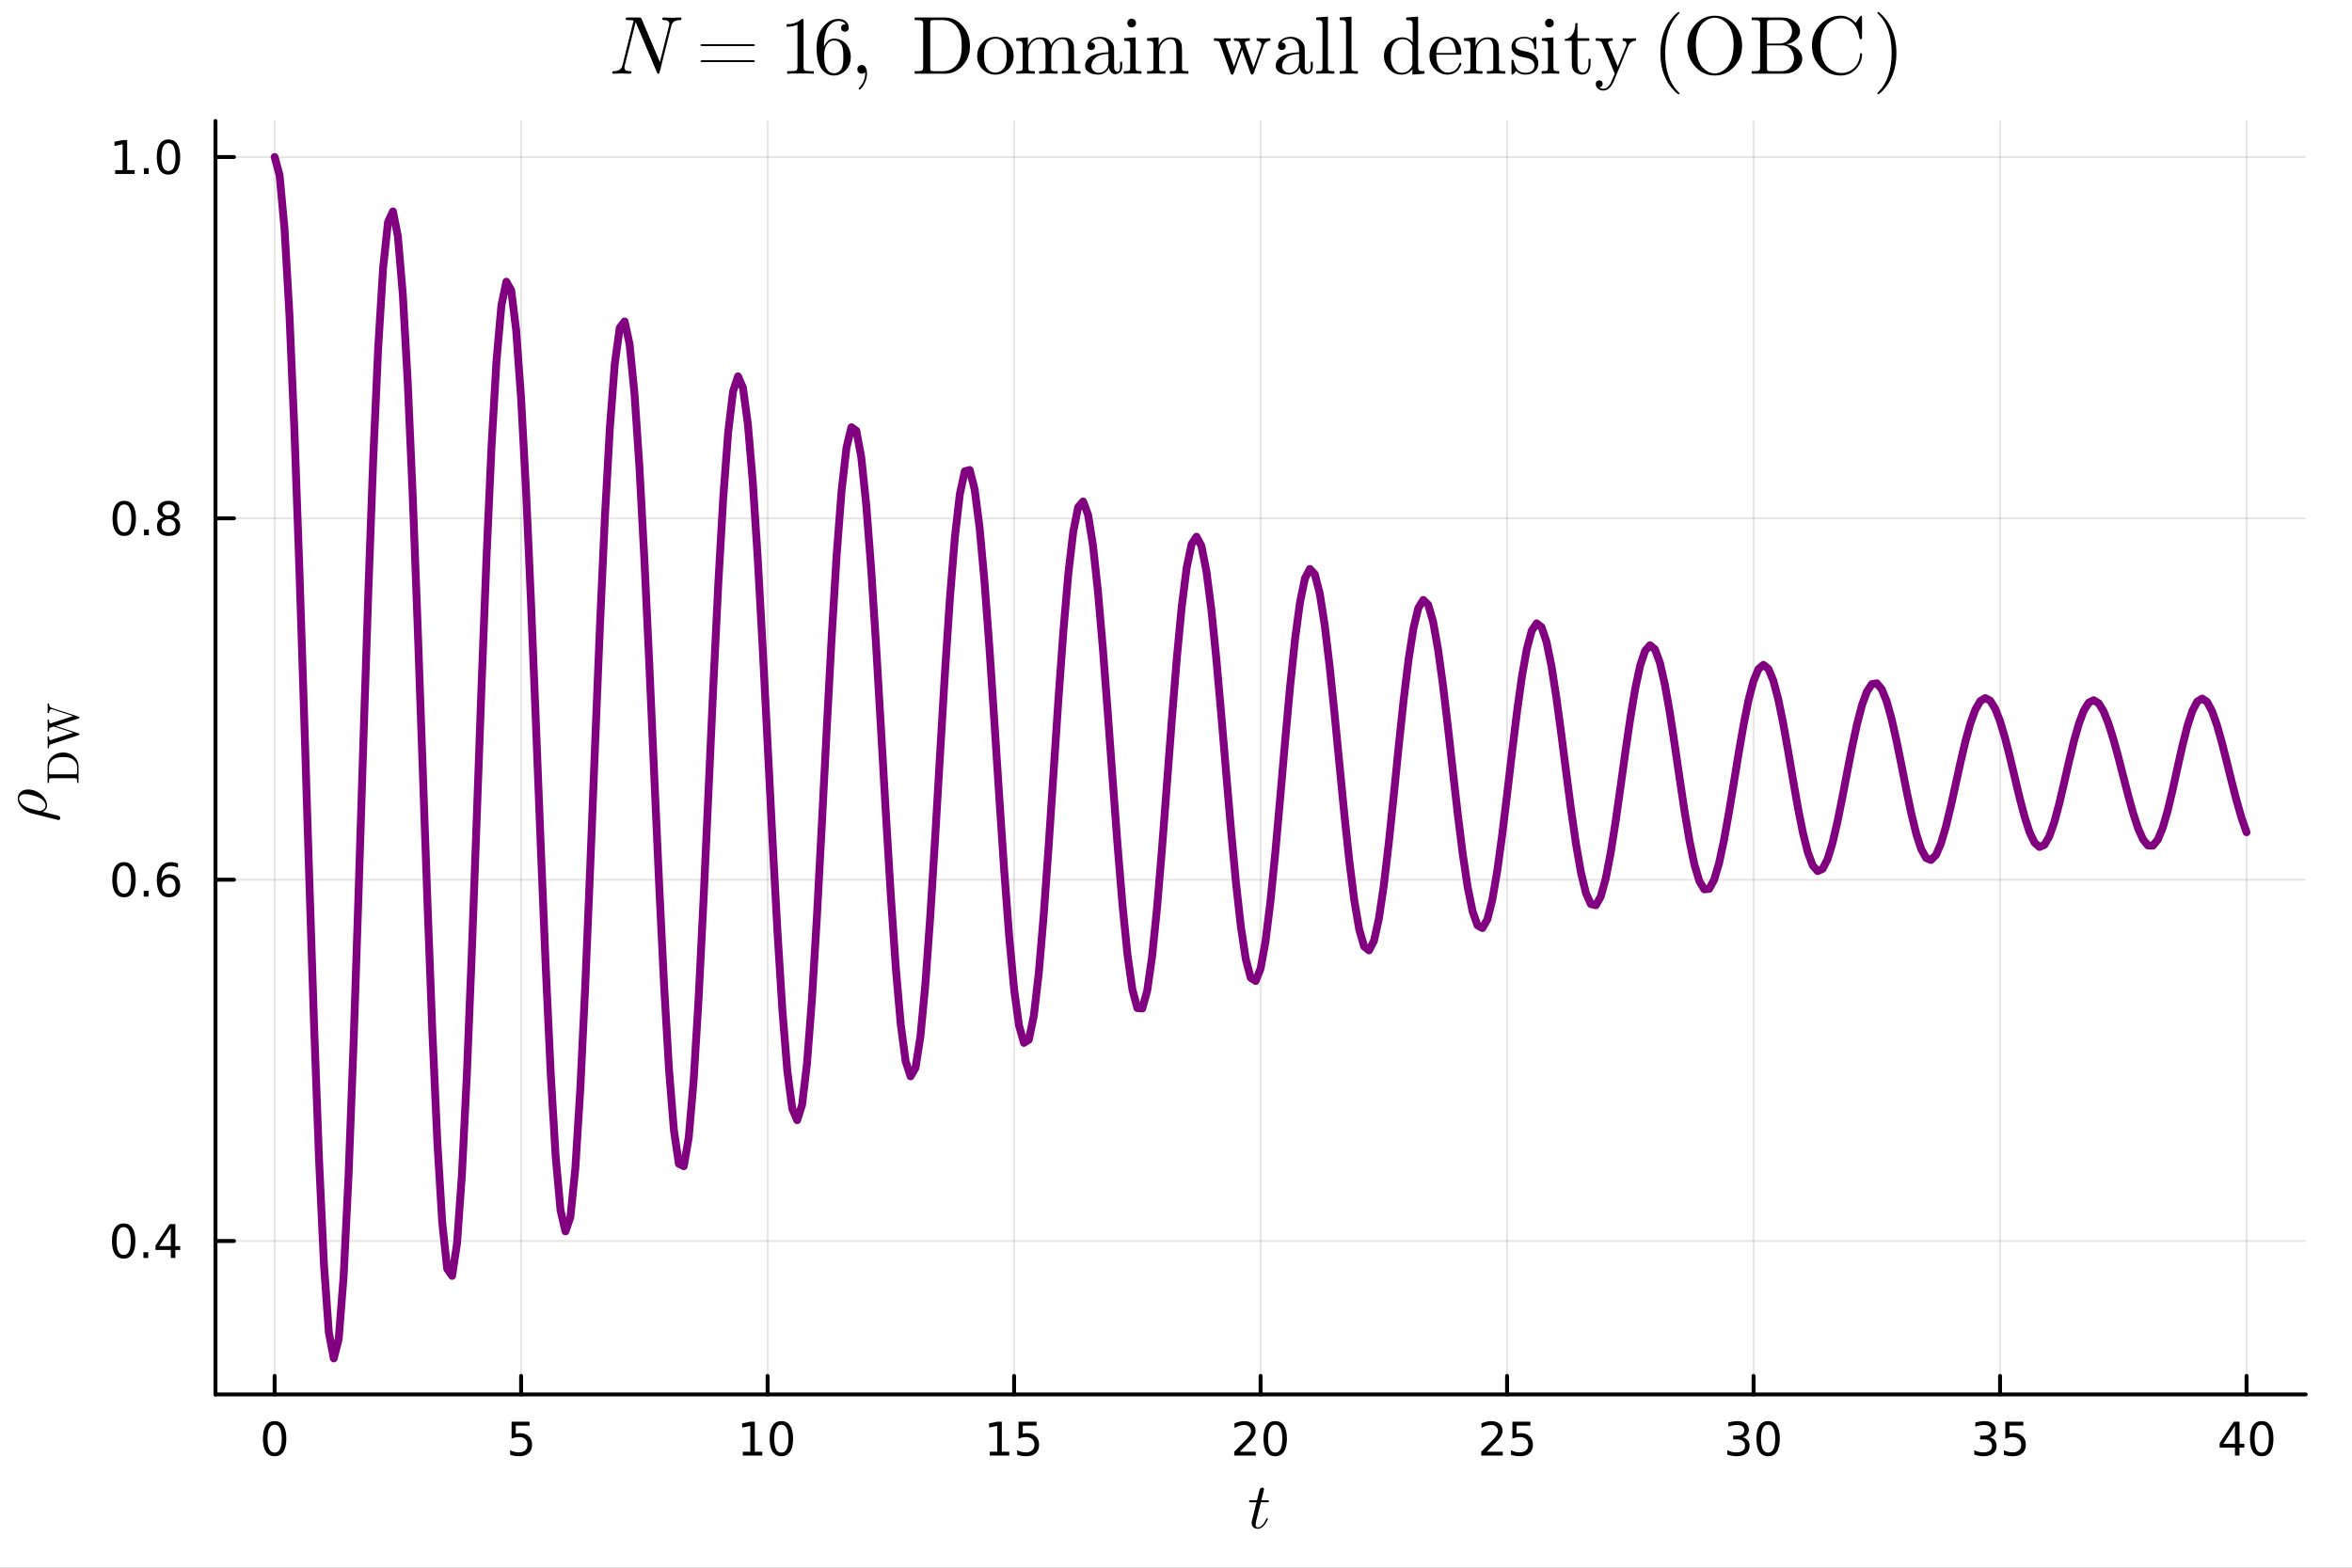 <?xml version="1.0" encoding="utf-8"?>
<svg xmlns="http://www.w3.org/2000/svg" xmlns:xlink="http://www.w3.org/1999/xlink" width="600" height="400" viewBox="0 0 2400 1600">
<rect x="0" y="0" width="2400" height="1600" fill="#808080" stroke="none"/>
<defs>
  <clipPath id="clip790">
    <rect x="0" y="0" width="2400" height="1600"/>
  </clipPath>
</defs>
<path clip-path="url(#clip790)" d="M0 1600 L2400 1600 L2400 8.88178e-14 L0 8.88178e-14  Z" fill="#ffffff" fill-rule="evenodd" fill-opacity="1"/>
<defs>
  <clipPath id="clip791">
    <rect x="480" y="0" width="1681" height="1600"/>
  </clipPath>
</defs>
<path clip-path="url(#clip790)" d="M219.866 1423.18 L2352.76 1423.18 L2352.76 123.472 L219.866 123.472  Z" fill="#ffffff" fill-rule="evenodd" fill-opacity="1"/>
<defs>
  <clipPath id="clip792">
    <rect x="219" y="123" width="2134" height="1301"/>
  </clipPath>
</defs>
<polyline clip-path="url(#clip792)" style="stroke:#000000; stroke-linecap:round; stroke-linejoin:round; stroke-width:2; stroke-opacity:0.1; fill:none" points="280.231,1423.18 280.231,123.472 "/>
<polyline clip-path="url(#clip792)" style="stroke:#000000; stroke-linecap:round; stroke-linejoin:round; stroke-width:2; stroke-opacity:0.1; fill:none" points="531.751,1423.18 531.751,123.472 "/>
<polyline clip-path="url(#clip792)" style="stroke:#000000; stroke-linecap:round; stroke-linejoin:round; stroke-width:2; stroke-opacity:0.1; fill:none" points="783.271,1423.18 783.271,123.472 "/>
<polyline clip-path="url(#clip792)" style="stroke:#000000; stroke-linecap:round; stroke-linejoin:round; stroke-width:2; stroke-opacity:0.1; fill:none" points="1034.79,1423.18 1034.79,123.472 "/>
<polyline clip-path="url(#clip792)" style="stroke:#000000; stroke-linecap:round; stroke-linejoin:round; stroke-width:2; stroke-opacity:0.1; fill:none" points="1286.31,1423.18 1286.31,123.472 "/>
<polyline clip-path="url(#clip792)" style="stroke:#000000; stroke-linecap:round; stroke-linejoin:round; stroke-width:2; stroke-opacity:0.1; fill:none" points="1537.83,1423.18 1537.83,123.472 "/>
<polyline clip-path="url(#clip792)" style="stroke:#000000; stroke-linecap:round; stroke-linejoin:round; stroke-width:2; stroke-opacity:0.1; fill:none" points="1789.35,1423.18 1789.35,123.472 "/>
<polyline clip-path="url(#clip792)" style="stroke:#000000; stroke-linecap:round; stroke-linejoin:round; stroke-width:2; stroke-opacity:0.1; fill:none" points="2040.87,1423.18 2040.87,123.472 "/>
<polyline clip-path="url(#clip792)" style="stroke:#000000; stroke-linecap:round; stroke-linejoin:round; stroke-width:2; stroke-opacity:0.1; fill:none" points="2292.39,1423.18 2292.39,123.472 "/>
<polyline clip-path="url(#clip792)" style="stroke:#000000; stroke-linecap:round; stroke-linejoin:round; stroke-width:2; stroke-opacity:0.1; fill:none" points="219.866,1266.6 2352.76,1266.6 "/>
<polyline clip-path="url(#clip792)" style="stroke:#000000; stroke-linecap:round; stroke-linejoin:round; stroke-width:2; stroke-opacity:0.1; fill:none" points="219.866,897.816 2352.76,897.816 "/>
<polyline clip-path="url(#clip792)" style="stroke:#000000; stroke-linecap:round; stroke-linejoin:round; stroke-width:2; stroke-opacity:0.1; fill:none" points="219.866,529.036 2352.76,529.036 "/>
<polyline clip-path="url(#clip792)" style="stroke:#000000; stroke-linecap:round; stroke-linejoin:round; stroke-width:2; stroke-opacity:0.1; fill:none" points="219.866,160.256 2352.76,160.256 "/>
<polyline clip-path="url(#clip790)" style="stroke:#000000; stroke-linecap:round; stroke-linejoin:round; stroke-width:4; stroke-opacity:1; fill:none" points="219.866,1423.18 2352.76,1423.18 "/>
<polyline clip-path="url(#clip790)" style="stroke:#000000; stroke-linecap:round; stroke-linejoin:round; stroke-width:4; stroke-opacity:1; fill:none" points="280.231,1423.18 280.231,1404.28 "/>
<polyline clip-path="url(#clip790)" style="stroke:#000000; stroke-linecap:round; stroke-linejoin:round; stroke-width:4; stroke-opacity:1; fill:none" points="531.751,1423.18 531.751,1404.28 "/>
<polyline clip-path="url(#clip790)" style="stroke:#000000; stroke-linecap:round; stroke-linejoin:round; stroke-width:4; stroke-opacity:1; fill:none" points="783.271,1423.18 783.271,1404.28 "/>
<polyline clip-path="url(#clip790)" style="stroke:#000000; stroke-linecap:round; stroke-linejoin:round; stroke-width:4; stroke-opacity:1; fill:none" points="1034.79,1423.18 1034.79,1404.28 "/>
<polyline clip-path="url(#clip790)" style="stroke:#000000; stroke-linecap:round; stroke-linejoin:round; stroke-width:4; stroke-opacity:1; fill:none" points="1286.31,1423.18 1286.31,1404.28 "/>
<polyline clip-path="url(#clip790)" style="stroke:#000000; stroke-linecap:round; stroke-linejoin:round; stroke-width:4; stroke-opacity:1; fill:none" points="1537.83,1423.18 1537.83,1404.28 "/>
<polyline clip-path="url(#clip790)" style="stroke:#000000; stroke-linecap:round; stroke-linejoin:round; stroke-width:4; stroke-opacity:1; fill:none" points="1789.35,1423.18 1789.35,1404.28 "/>
<polyline clip-path="url(#clip790)" style="stroke:#000000; stroke-linecap:round; stroke-linejoin:round; stroke-width:4; stroke-opacity:1; fill:none" points="2040.87,1423.18 2040.87,1404.28 "/>
<polyline clip-path="url(#clip790)" style="stroke:#000000; stroke-linecap:round; stroke-linejoin:round; stroke-width:4; stroke-opacity:1; fill:none" points="2292.39,1423.18 2292.39,1404.28 "/>
<path clip-path="url(#clip790)" d="M280.231 1454.1 Q276.62 1454.1 274.791 1457.66 Q272.986 1461.2 272.986 1468.33 Q272.986 1475.44 274.791 1479.01 Q276.62 1482.55 280.231 1482.55 Q283.865 1482.55 285.671 1479.01 Q287.5 1475.44 287.5 1468.33 Q287.5 1461.2 285.671 1457.66 Q283.865 1454.1 280.231 1454.1 M280.231 1450.39 Q286.041 1450.39 289.097 1455 Q292.175 1459.58 292.175 1468.33 Q292.175 1477.06 289.097 1481.67 Q286.041 1486.25 280.231 1486.25 Q274.421 1486.25 271.342 1481.67 Q268.287 1477.06 268.287 1468.33 Q268.287 1459.58 271.342 1455 Q274.421 1450.39 280.231 1450.39 Z" fill="#000000" fill-rule="nonzero" fill-opacity="1" /><path clip-path="url(#clip790)" d="M522.029 1451.02 L540.385 1451.02 L540.385 1454.96 L526.311 1454.96 L526.311 1463.43 Q527.33 1463.08 528.348 1462.92 Q529.367 1462.73 530.385 1462.73 Q536.172 1462.73 539.552 1465.9 Q542.932 1469.08 542.932 1474.49 Q542.932 1480.07 539.459 1483.17 Q535.987 1486.25 529.668 1486.25 Q527.492 1486.25 525.223 1485.88 Q522.978 1485.51 520.571 1484.77 L520.571 1480.07 Q522.654 1481.2 524.876 1481.76 Q527.098 1482.32 529.575 1482.32 Q533.58 1482.32 535.918 1480.21 Q538.256 1478.1 538.256 1474.49 Q538.256 1470.88 535.918 1468.77 Q533.58 1466.67 529.575 1466.67 Q527.7 1466.67 525.825 1467.08 Q523.973 1467.5 522.029 1468.38 L522.029 1451.02 Z" fill="#000000" fill-rule="nonzero" fill-opacity="1" /><path clip-path="url(#clip790)" d="M757.959 1481.64 L765.598 1481.64 L765.598 1455.28 L757.287 1456.95 L757.287 1452.69 L765.551 1451.02 L770.227 1451.02 L770.227 1481.64 L777.866 1481.64 L777.866 1485.58 L757.959 1485.58 L757.959 1481.64 Z" fill="#000000" fill-rule="nonzero" fill-opacity="1" /><path clip-path="url(#clip790)" d="M797.31 1454.1 Q793.699 1454.1 791.871 1457.66 Q790.065 1461.2 790.065 1468.33 Q790.065 1475.44 791.871 1479.01 Q793.699 1482.55 797.31 1482.55 Q800.945 1482.55 802.75 1479.01 Q804.579 1475.44 804.579 1468.33 Q804.579 1461.2 802.75 1457.66 Q800.945 1454.1 797.31 1454.1 M797.31 1450.39 Q803.121 1450.39 806.176 1455 Q809.255 1459.58 809.255 1468.33 Q809.255 1477.06 806.176 1481.67 Q803.121 1486.25 797.31 1486.25 Q791.5 1486.25 788.422 1481.67 Q785.366 1477.06 785.366 1468.33 Q785.366 1459.58 788.422 1455 Q791.5 1450.39 797.31 1450.39 Z" fill="#000000" fill-rule="nonzero" fill-opacity="1" /><path clip-path="url(#clip790)" d="M1009.98 1481.64 L1017.62 1481.64 L1017.62 1455.28 L1009.31 1456.95 L1009.31 1452.69 L1017.57 1451.02 L1022.24 1451.02 L1022.24 1481.64 L1029.88 1481.64 L1029.88 1485.58 L1009.98 1485.58 L1009.98 1481.64 Z" fill="#000000" fill-rule="nonzero" fill-opacity="1" /><path clip-path="url(#clip790)" d="M1039.37 1451.02 L1057.73 1451.02 L1057.73 1454.96 L1043.66 1454.96 L1043.66 1463.43 Q1044.68 1463.08 1045.69 1462.92 Q1046.71 1462.73 1047.73 1462.73 Q1053.52 1462.73 1056.9 1465.9 Q1060.28 1469.08 1060.28 1474.49 Q1060.28 1480.07 1056.8 1483.17 Q1053.33 1486.25 1047.01 1486.25 Q1044.84 1486.25 1042.57 1485.88 Q1040.32 1485.51 1037.92 1484.77 L1037.92 1480.07 Q1040 1481.2 1042.22 1481.76 Q1044.44 1482.32 1046.92 1482.32 Q1050.93 1482.32 1053.26 1480.21 Q1055.6 1478.1 1055.6 1474.49 Q1055.6 1470.88 1053.26 1468.77 Q1050.93 1466.67 1046.92 1466.67 Q1045.05 1466.67 1043.17 1467.08 Q1041.32 1467.5 1039.37 1468.38 L1039.37 1451.02 Z" fill="#000000" fill-rule="nonzero" fill-opacity="1" /><path clip-path="url(#clip790)" d="M1265.08 1481.64 L1281.4 1481.64 L1281.4 1485.58 L1259.46 1485.58 L1259.46 1481.64 Q1262.12 1478.89 1266.7 1474.26 Q1271.31 1469.61 1272.49 1468.27 Q1274.74 1465.74 1275.62 1464.01 Q1276.52 1462.25 1276.52 1460.56 Q1276.52 1457.8 1274.58 1456.07 Q1272.65 1454.33 1269.55 1454.33 Q1267.35 1454.33 1264.9 1455.09 Q1262.47 1455.86 1259.69 1457.41 L1259.69 1452.69 Q1262.51 1451.55 1264.97 1450.97 Q1267.42 1450.39 1269.46 1450.39 Q1274.83 1450.39 1278.02 1453.08 Q1281.22 1455.77 1281.22 1460.26 Q1281.22 1462.39 1280.41 1464.31 Q1279.62 1466.2 1277.51 1468.8 Q1276.94 1469.47 1273.83 1472.69 Q1270.73 1475.88 1265.08 1481.64 Z" fill="#000000" fill-rule="nonzero" fill-opacity="1" /><path clip-path="url(#clip790)" d="M1301.22 1454.1 Q1297.61 1454.1 1295.78 1457.66 Q1293.97 1461.2 1293.97 1468.33 Q1293.97 1475.44 1295.78 1479.01 Q1297.61 1482.55 1301.22 1482.55 Q1304.85 1482.55 1306.66 1479.01 Q1308.49 1475.44 1308.49 1468.33 Q1308.49 1461.2 1306.66 1457.66 Q1304.85 1454.1 1301.22 1454.1 M1301.22 1450.39 Q1307.03 1450.39 1310.08 1455 Q1313.16 1459.58 1313.16 1468.33 Q1313.16 1477.06 1310.08 1481.67 Q1307.03 1486.25 1301.22 1486.25 Q1295.41 1486.25 1292.33 1481.67 Q1289.27 1477.06 1289.27 1468.33 Q1289.27 1459.58 1292.33 1455 Q1295.41 1450.39 1301.22 1450.39 Z" fill="#000000" fill-rule="nonzero" fill-opacity="1" /><path clip-path="url(#clip790)" d="M1517.1 1481.64 L1533.42 1481.64 L1533.42 1485.58 L1511.48 1485.58 L1511.48 1481.64 Q1514.14 1478.89 1518.72 1474.26 Q1523.33 1469.61 1524.51 1468.27 Q1526.75 1465.74 1527.63 1464.01 Q1528.54 1462.25 1528.54 1460.56 Q1528.54 1457.8 1526.59 1456.07 Q1524.67 1454.33 1521.57 1454.33 Q1519.37 1454.33 1516.92 1455.09 Q1514.49 1455.86 1511.71 1457.41 L1511.71 1452.69 Q1514.53 1451.55 1516.99 1450.97 Q1519.44 1450.39 1521.48 1450.39 Q1526.85 1450.39 1530.04 1453.08 Q1533.24 1455.77 1533.24 1460.26 Q1533.24 1462.39 1532.43 1464.31 Q1531.64 1466.2 1529.53 1468.8 Q1528.95 1469.47 1525.85 1472.69 Q1522.75 1475.88 1517.1 1481.64 Z" fill="#000000" fill-rule="nonzero" fill-opacity="1" /><path clip-path="url(#clip790)" d="M1543.28 1451.02 L1561.64 1451.02 L1561.64 1454.96 L1547.56 1454.96 L1547.56 1463.43 Q1548.58 1463.08 1549.6 1462.92 Q1550.62 1462.73 1551.64 1462.73 Q1557.43 1462.73 1560.81 1465.9 Q1564.19 1469.08 1564.19 1474.49 Q1564.19 1480.07 1560.71 1483.17 Q1557.24 1486.25 1550.92 1486.25 Q1548.75 1486.25 1546.48 1485.88 Q1544.23 1485.51 1541.82 1484.77 L1541.82 1480.07 Q1543.91 1481.2 1546.13 1481.76 Q1548.35 1482.32 1550.83 1482.32 Q1554.83 1482.32 1557.17 1480.21 Q1559.51 1478.1 1559.51 1474.49 Q1559.51 1470.88 1557.17 1468.77 Q1554.83 1466.67 1550.83 1466.67 Q1548.95 1466.67 1547.08 1467.08 Q1545.23 1467.5 1543.28 1468.38 L1543.28 1451.02 Z" fill="#000000" fill-rule="nonzero" fill-opacity="1" /><path clip-path="url(#clip790)" d="M1778.19 1466.95 Q1781.55 1467.66 1783.43 1469.93 Q1785.32 1472.2 1785.32 1475.53 Q1785.32 1480.65 1781.8 1483.45 Q1778.29 1486.25 1771.8 1486.25 Q1769.63 1486.25 1767.31 1485.81 Q1765.02 1485.39 1762.57 1484.54 L1762.57 1480.02 Q1764.51 1481.16 1766.83 1481.74 Q1769.14 1482.32 1771.67 1482.32 Q1776.06 1482.32 1778.36 1480.58 Q1780.67 1478.84 1780.67 1475.53 Q1780.67 1472.48 1778.52 1470.77 Q1776.39 1469.03 1772.57 1469.03 L1768.54 1469.03 L1768.54 1465.19 L1772.75 1465.19 Q1776.2 1465.19 1778.03 1463.82 Q1779.86 1462.43 1779.86 1459.84 Q1779.86 1457.18 1777.96 1455.77 Q1776.09 1454.33 1772.57 1454.33 Q1770.65 1454.33 1768.45 1454.75 Q1766.25 1455.16 1763.61 1456.04 L1763.61 1451.88 Q1766.27 1451.14 1768.59 1450.77 Q1770.93 1450.39 1772.99 1450.39 Q1778.31 1450.39 1781.41 1452.83 Q1784.51 1455.23 1784.51 1459.35 Q1784.51 1462.22 1782.87 1464.21 Q1781.23 1466.18 1778.19 1466.95 Z" fill="#000000" fill-rule="nonzero" fill-opacity="1" /><path clip-path="url(#clip790)" d="M1804.19 1454.1 Q1800.58 1454.1 1798.75 1457.66 Q1796.94 1461.2 1796.94 1468.33 Q1796.94 1475.44 1798.75 1479.01 Q1800.58 1482.55 1804.19 1482.55 Q1807.82 1482.55 1809.63 1479.01 Q1811.46 1475.44 1811.46 1468.33 Q1811.46 1461.2 1809.63 1457.66 Q1807.82 1454.1 1804.19 1454.1 M1804.19 1450.39 Q1810 1450.39 1813.05 1455 Q1816.13 1459.58 1816.13 1468.33 Q1816.13 1477.06 1813.05 1481.67 Q1810 1486.25 1804.19 1486.25 Q1798.38 1486.25 1795.3 1481.67 Q1792.24 1477.06 1792.24 1468.33 Q1792.24 1459.58 1795.3 1455 Q1798.38 1450.39 1804.19 1450.39 Z" fill="#000000" fill-rule="nonzero" fill-opacity="1" /><path clip-path="url(#clip790)" d="M2030.21 1466.95 Q2033.57 1467.66 2035.44 1469.93 Q2037.34 1472.2 2037.34 1475.53 Q2037.34 1480.65 2033.82 1483.45 Q2030.3 1486.25 2023.82 1486.25 Q2021.65 1486.25 2019.33 1485.81 Q2017.04 1485.39 2014.59 1484.54 L2014.59 1480.02 Q2016.53 1481.16 2018.85 1481.74 Q2021.16 1482.32 2023.68 1482.32 Q2028.08 1482.32 2030.37 1480.58 Q2032.69 1478.84 2032.69 1475.53 Q2032.69 1472.48 2030.54 1470.77 Q2028.41 1469.03 2024.59 1469.03 L2020.56 1469.03 L2020.56 1465.19 L2024.77 1465.19 Q2028.22 1465.19 2030.05 1463.82 Q2031.88 1462.43 2031.88 1459.84 Q2031.88 1457.18 2029.98 1455.77 Q2028.1 1454.33 2024.59 1454.33 Q2022.67 1454.33 2020.47 1454.75 Q2018.27 1455.16 2015.63 1456.04 L2015.63 1451.88 Q2018.29 1451.14 2020.61 1450.77 Q2022.94 1450.39 2025 1450.39 Q2030.33 1450.39 2033.43 1452.83 Q2036.53 1455.23 2036.53 1459.35 Q2036.53 1462.22 2034.89 1464.21 Q2033.24 1466.18 2030.21 1466.95 Z" fill="#000000" fill-rule="nonzero" fill-opacity="1" /><path clip-path="url(#clip790)" d="M2046.25 1451.02 L2064.61 1451.02 L2064.61 1454.96 L2050.54 1454.96 L2050.54 1463.43 Q2051.55 1463.08 2052.57 1462.92 Q2053.59 1462.73 2054.61 1462.73 Q2060.4 1462.73 2063.78 1465.9 Q2067.16 1469.08 2067.16 1474.49 Q2067.16 1480.07 2063.68 1483.17 Q2060.21 1486.25 2053.89 1486.25 Q2051.72 1486.25 2049.45 1485.88 Q2047.2 1485.51 2044.79 1484.77 L2044.79 1480.07 Q2046.88 1481.2 2049.1 1481.76 Q2051.32 1482.32 2053.8 1482.32 Q2057.8 1482.32 2060.14 1480.21 Q2062.48 1478.1 2062.48 1474.49 Q2062.48 1470.88 2060.14 1468.77 Q2057.8 1466.67 2053.8 1466.67 Q2051.92 1466.67 2050.05 1467.08 Q2048.2 1467.5 2046.25 1468.38 L2046.25 1451.02 Z" fill="#000000" fill-rule="nonzero" fill-opacity="1" /><path clip-path="url(#clip790)" d="M2280.56 1455.09 L2268.76 1473.54 L2280.56 1473.54 L2280.56 1455.09 M2279.34 1451.02 L2285.22 1451.02 L2285.22 1473.54 L2290.15 1473.54 L2290.15 1477.43 L2285.22 1477.43 L2285.22 1485.58 L2280.56 1485.58 L2280.56 1477.43 L2264.96 1477.43 L2264.96 1472.92 L2279.34 1451.02 Z" fill="#000000" fill-rule="nonzero" fill-opacity="1" /><path clip-path="url(#clip790)" d="M2307.88 1454.1 Q2304.27 1454.1 2302.44 1457.66 Q2300.63 1461.2 2300.63 1468.33 Q2300.63 1475.44 2302.44 1479.01 Q2304.27 1482.55 2307.88 1482.55 Q2311.51 1482.55 2313.32 1479.01 Q2315.15 1475.44 2315.15 1468.33 Q2315.15 1461.2 2313.32 1457.66 Q2311.51 1454.1 2307.88 1454.1 M2307.88 1450.39 Q2313.69 1450.39 2316.74 1455 Q2319.82 1459.58 2319.82 1468.33 Q2319.82 1477.06 2316.74 1481.67 Q2313.69 1486.25 2307.88 1486.25 Q2302.07 1486.25 2298.99 1481.67 Q2295.93 1477.06 2295.93 1468.33 Q2295.93 1459.58 2298.99 1455 Q2302.07 1450.39 2307.88 1450.39 Z" fill="#000000" fill-rule="nonzero" fill-opacity="1" /><path clip-path="url(#clip790)" d="M1294.78 1531.91 Q1294.78 1532.81 1294.36 1533.04 Q1293.94 1533.23 1292.79 1533.23 L1286.6 1533.23 L1281.71 1552.69 Q1281.32 1554.39 1281.32 1555.84 Q1281.32 1557.45 1281.8 1558.16 Q1282.32 1558.87 1283.38 1558.87 Q1285.47 1558.87 1287.73 1556.97 Q1290.02 1555.07 1291.95 1550.43 Q1292.21 1549.82 1292.33 1549.69 Q1292.5 1549.53 1292.91 1549.53 Q1293.72 1549.53 1293.72 1550.17 Q1293.72 1550.4 1293.27 1551.43 Q1292.85 1552.46 1291.92 1553.97 Q1291.01 1555.49 1289.82 1556.9 Q1288.66 1558.32 1286.89 1559.35 Q1285.12 1560.35 1283.22 1560.35 Q1280.55 1560.35 1278.84 1558.64 Q1277.17 1556.94 1277.17 1554.26 Q1277.17 1553.39 1277.84 1550.62 Q1278.52 1547.82 1282.19 1533.23 L1276.36 1533.23 Q1275.56 1533.23 1275.23 1533.2 Q1274.94 1533.17 1274.72 1533.01 Q1274.52 1532.81 1274.52 1532.43 Q1274.52 1531.82 1274.78 1531.56 Q1275.04 1531.27 1275.36 1531.24 Q1275.72 1531.17 1276.52 1531.17 L1282.7 1531.17 L1285.28 1520.71 Q1285.54 1519.67 1286.18 1519.09 Q1286.86 1518.48 1287.25 1518.42 Q1287.63 1518.32 1287.92 1518.32 Q1288.79 1518.32 1289.31 1518.81 Q1289.82 1519.26 1289.82 1520.09 Q1289.82 1520.54 1287.12 1531.17 L1292.91 1531.17 Q1293.65 1531.17 1293.94 1531.2 Q1294.27 1531.24 1294.52 1531.4 Q1294.78 1531.56 1294.78 1531.91 Z" fill="#000000" fill-rule="nonzero" fill-opacity="1" /><polyline clip-path="url(#clip790)" style="stroke:#000000; stroke-linecap:round; stroke-linejoin:round; stroke-width:4; stroke-opacity:1; fill:none" points="219.866,1423.18 219.866,123.472 "/>
<polyline clip-path="url(#clip790)" style="stroke:#000000; stroke-linecap:round; stroke-linejoin:round; stroke-width:4; stroke-opacity:1; fill:none" points="219.866,1266.6 238.764,1266.6 "/>
<polyline clip-path="url(#clip790)" style="stroke:#000000; stroke-linecap:round; stroke-linejoin:round; stroke-width:4; stroke-opacity:1; fill:none" points="219.866,897.816 238.764,897.816 "/>
<polyline clip-path="url(#clip790)" style="stroke:#000000; stroke-linecap:round; stroke-linejoin:round; stroke-width:4; stroke-opacity:1; fill:none" points="219.866,529.036 238.764,529.036 "/>
<polyline clip-path="url(#clip790)" style="stroke:#000000; stroke-linecap:round; stroke-linejoin:round; stroke-width:4; stroke-opacity:1; fill:none" points="219.866,160.256 238.764,160.256 "/>
<path clip-path="url(#clip790)" d="M126.205 1252.4 Q122.593 1252.4 120.765 1255.96 Q118.959 1259.5 118.959 1266.63 Q118.959 1273.74 120.765 1277.3 Q122.593 1280.84 126.205 1280.84 Q129.839 1280.84 131.644 1277.3 Q133.473 1273.74 133.473 1266.63 Q133.473 1259.5 131.644 1255.96 Q129.839 1252.4 126.205 1252.4 M126.205 1248.69 Q132.015 1248.69 135.07 1253.3 Q138.149 1257.88 138.149 1266.63 Q138.149 1275.36 135.07 1279.96 Q132.015 1284.55 126.205 1284.55 Q120.394 1284.55 117.316 1279.96 Q114.26 1275.36 114.26 1266.63 Q114.26 1257.88 117.316 1253.3 Q120.394 1248.69 126.205 1248.69 Z" fill="#000000" fill-rule="nonzero" fill-opacity="1" /><path clip-path="url(#clip790)" d="M146.366 1278 L151.251 1278 L151.251 1283.88 L146.366 1283.88 L146.366 1278 Z" fill="#000000" fill-rule="nonzero" fill-opacity="1" /><path clip-path="url(#clip790)" d="M174.283 1253.39 L162.477 1271.84 L174.283 1271.84 L174.283 1253.39 M173.056 1249.32 L178.936 1249.32 L178.936 1271.84 L183.866 1271.84 L183.866 1275.73 L178.936 1275.73 L178.936 1283.88 L174.283 1283.88 L174.283 1275.73 L158.681 1275.73 L158.681 1271.21 L173.056 1249.32 Z" fill="#000000" fill-rule="nonzero" fill-opacity="1" /><path clip-path="url(#clip790)" d="M126.529 883.615 Q122.918 883.615 121.089 887.18 Q119.283 890.722 119.283 897.851 Q119.283 904.958 121.089 908.522 Q122.918 912.064 126.529 912.064 Q130.163 912.064 131.968 908.522 Q133.797 904.958 133.797 897.851 Q133.797 890.722 131.968 887.18 Q130.163 883.615 126.529 883.615 M126.529 879.911 Q132.339 879.911 135.394 884.518 Q138.473 889.101 138.473 897.851 Q138.473 906.578 135.394 911.184 Q132.339 915.768 126.529 915.768 Q120.718 915.768 117.64 911.184 Q114.584 906.578 114.584 897.851 Q114.584 889.101 117.64 884.518 Q120.718 879.911 126.529 879.911 Z" fill="#000000" fill-rule="nonzero" fill-opacity="1" /><path clip-path="url(#clip790)" d="M146.691 909.217 L151.575 909.217 L151.575 915.096 L146.691 915.096 L146.691 909.217 Z" fill="#000000" fill-rule="nonzero" fill-opacity="1" /><path clip-path="url(#clip790)" d="M172.339 895.953 Q169.19 895.953 167.339 898.106 Q165.51 900.259 165.51 904.009 Q165.51 907.735 167.339 909.911 Q169.19 912.064 172.339 912.064 Q175.487 912.064 177.315 909.911 Q179.167 907.735 179.167 904.009 Q179.167 900.259 177.315 898.106 Q175.487 895.953 172.339 895.953 M181.621 881.3 L181.621 885.56 Q179.862 884.726 178.056 884.286 Q176.274 883.847 174.514 883.847 Q169.885 883.847 167.431 886.972 Q165.001 890.097 164.653 896.416 Q166.019 894.402 168.079 893.337 Q170.139 892.249 172.616 892.249 Q177.825 892.249 180.834 895.421 Q183.866 898.569 183.866 904.009 Q183.866 909.333 180.718 912.55 Q177.57 915.768 172.339 915.768 Q166.343 915.768 163.172 911.184 Q160.001 906.578 160.001 897.851 Q160.001 889.657 163.89 884.796 Q167.778 879.911 174.329 879.911 Q176.089 879.911 177.871 880.259 Q179.676 880.606 181.621 881.3 Z" fill="#000000" fill-rule="nonzero" fill-opacity="1" /><path clip-path="url(#clip790)" d="M126.783 514.835 Q123.172 514.835 121.343 518.4 Q119.538 521.942 119.538 529.071 Q119.538 536.178 121.343 539.742 Q123.172 543.284 126.783 543.284 Q130.417 543.284 132.223 539.742 Q134.052 536.178 134.052 529.071 Q134.052 521.942 132.223 518.4 Q130.417 514.835 126.783 514.835 M126.783 511.131 Q132.593 511.131 135.649 515.738 Q138.728 520.321 138.728 529.071 Q138.728 537.798 135.649 542.404 Q132.593 546.988 126.783 546.988 Q120.973 546.988 117.894 542.404 Q114.839 537.798 114.839 529.071 Q114.839 520.321 117.894 515.738 Q120.973 511.131 126.783 511.131 Z" fill="#000000" fill-rule="nonzero" fill-opacity="1" /><path clip-path="url(#clip790)" d="M146.945 540.437 L151.829 540.437 L151.829 546.316 L146.945 546.316 L146.945 540.437 Z" fill="#000000" fill-rule="nonzero" fill-opacity="1" /><path clip-path="url(#clip790)" d="M172.014 529.904 Q168.681 529.904 166.76 531.687 Q164.862 533.469 164.862 536.594 Q164.862 539.719 166.76 541.502 Q168.681 543.284 172.014 543.284 Q175.348 543.284 177.269 541.502 Q179.19 539.696 179.19 536.594 Q179.19 533.469 177.269 531.687 Q175.371 529.904 172.014 529.904 M167.339 527.914 Q164.329 527.173 162.64 525.113 Q160.973 523.053 160.973 520.09 Q160.973 515.946 163.913 513.539 Q166.876 511.131 172.014 511.131 Q177.176 511.131 180.116 513.539 Q183.056 515.946 183.056 520.09 Q183.056 523.053 181.366 525.113 Q179.7 527.173 176.714 527.914 Q180.093 528.701 181.968 530.992 Q183.866 533.284 183.866 536.594 Q183.866 541.617 180.788 544.303 Q177.732 546.988 172.014 546.988 Q166.297 546.988 163.218 544.303 Q160.163 541.617 160.163 536.594 Q160.163 533.284 162.061 530.992 Q163.959 528.701 167.339 527.914 M165.626 520.529 Q165.626 523.215 167.292 524.719 Q168.982 526.224 172.014 526.224 Q175.024 526.224 176.714 524.719 Q178.426 523.215 178.426 520.529 Q178.426 517.844 176.714 516.34 Q175.024 514.835 172.014 514.835 Q168.982 514.835 167.292 516.34 Q165.626 517.844 165.626 520.529 Z" fill="#000000" fill-rule="nonzero" fill-opacity="1" /><path clip-path="url(#clip790)" d="M117.501 173.601 L125.14 173.601 L125.14 147.236 L116.83 148.902 L116.83 144.643 L125.093 142.976 L129.769 142.976 L129.769 173.601 L137.408 173.601 L137.408 177.536 L117.501 177.536 L117.501 173.601 Z" fill="#000000" fill-rule="nonzero" fill-opacity="1" /><path clip-path="url(#clip790)" d="M146.853 171.657 L151.737 171.657 L151.737 177.536 L146.853 177.536 L146.853 171.657 Z" fill="#000000" fill-rule="nonzero" fill-opacity="1" /><path clip-path="url(#clip790)" d="M171.922 146.055 Q168.311 146.055 166.482 149.62 Q164.677 153.161 164.677 160.291 Q164.677 167.397 166.482 170.962 Q168.311 174.504 171.922 174.504 Q175.556 174.504 177.362 170.962 Q179.19 167.397 179.19 160.291 Q179.19 153.161 177.362 149.62 Q175.556 146.055 171.922 146.055 M171.922 142.351 Q177.732 142.351 180.788 146.958 Q183.866 151.541 183.866 160.291 Q183.866 169.018 180.788 173.624 Q177.732 178.208 171.922 178.208 Q166.112 178.208 163.033 173.624 Q159.978 169.018 159.978 160.291 Q159.978 151.541 163.033 146.958 Q166.112 142.351 171.922 142.351 Z" fill="#000000" fill-rule="nonzero" fill-opacity="1" /><path clip-path="url(#clip790)" d="M28.875 805.767 Q33.641 805.767 38.118 808.215 Q42.595 810.63 45.3 814.43 Q48.005 818.198 48.005 821.999 Q48.005 826.282 43.561 828.504 Q59.696 832.53 60.114 832.755 Q61.499 833.689 61.499 835.042 Q61.499 835.879 60.984 836.395 Q60.501 836.91 59.728 836.91 Q59.47 836.878 58.665 836.685 L32.74 830.243 Q26.717 828.762 22.434 824.285 Q18.118 819.777 18.118 814.946 Q18.118 811.113 20.984 808.44 Q23.851 805.767 28.875 805.767 M26.041 810.501 Q22.82 810.501 21.21 811.789 Q19.567 813.078 19.567 815.074 Q19.567 816.91 21.049 819.132 Q22.53 821.322 25.815 823.255 Q27.715 824.285 30.067 825.026 Q32.417 825.767 38.215 827.216 Q40.533 827.731 40.662 827.731 Q40.92 827.731 41.5 827.603 Q42.079 827.442 42.981 827.055 Q43.851 826.636 44.623 826.057 Q45.397 825.477 45.976 824.414 Q46.524 823.351 46.524 822.063 Q46.524 820.066 44.913 817.941 Q43.271 815.783 40.276 814.205 Q37.86 812.884 33.319 811.693 Q28.746 810.501 26.041 810.501 Z" fill="#000000" fill-rule="nonzero" fill-opacity="1" /><path clip-path="url(#clip790)" d="M80.101 799.026 L78.68 799.026 L78.68 797.922 Q78.68 795.419 78.275 794.856 Q77.846 794.269 76.494 794.269 L52.169 794.269 Q50.838 794.269 50.433 794.856 Q50.004 795.442 50.004 797.922 L50.004 799.026 L48.562 799.026 L48.562 782.141 Q48.562 776.234 53.273 772.131 Q57.985 768.006 64.59 768.006 Q71.061 768.006 75.592 772.154 Q80.101 776.279 80.101 782.141 L80.101 799.026 M76.832 790.302 Q78.027 790.302 78.365 789.964 Q78.68 789.625 78.68 788.047 L78.68 783.381 Q78.68 780.337 77.441 778.286 Q76.178 776.234 74.735 775.175 Q71.263 772.627 64.59 772.627 Q57.579 772.627 54.288 775.017 Q50.004 778.105 50.004 783.426 L50.004 788.047 Q50.004 789.625 50.32 789.964 Q50.636 790.302 51.853 790.302 L76.832 790.302 Z" fill="#000000" fill-rule="nonzero" fill-opacity="1" /><path clip-path="url(#clip790)" d="M50.004 763.74 L48.562 763.74 Q48.562 763.086 48.606 761.914 Q48.652 760.741 48.674 759.817 Q48.697 758.893 48.697 758.104 Q48.697 753.212 48.562 751.543 L50.004 751.543 Q50.004 755.421 51.38 755.421 Q51.695 755.421 51.988 755.331 L74.69 747.914 L54.896 741.489 L51.65 742.503 Q50.5 742.864 50.252 743.653 Q50.004 744.442 50.004 746.651 L48.562 746.651 Q48.562 745.997 48.606 744.825 Q48.652 743.653 48.674 742.729 Q48.697 741.804 48.697 741.038 Q48.697 736.146 48.562 734.477 L50.004 734.477 Q50.004 738.355 51.38 738.355 Q51.515 738.355 52.078 738.22 L74.69 730.825 L53.363 723.904 Q52.664 723.679 52.439 723.656 Q51.605 723.656 50.838 724.626 Q50.049 725.595 50.004 727.692 L48.562 727.692 Q48.697 724.085 48.697 722.191 Q48.697 720.072 48.562 717.998 L50.004 717.998 Q50.004 721.65 53.093 722.597 L80.191 731.434 Q80.552 731.524 80.709 731.592 Q80.89 731.659 81.002 731.84 Q81.115 732.02 81.115 732.336 Q81.115 732.944 80.236 733.215 L56.745 740.88 L80.191 748.5 Q80.552 748.59 80.709 748.68 Q80.89 748.748 81.002 748.928 Q81.115 749.109 81.115 749.424 Q81.115 750.033 80.236 750.303 L51.943 759.546 Q50.613 759.952 50.32 760.584 Q50.004 761.192 50.004 763.74 Z" fill="#000000" fill-rule="nonzero" fill-opacity="1" /><path clip-path="url(#clip790)" d="M695.407 18.82 Q695.407 20.5 693.972 20.5 Q689.341 20.664 687.455 22.222 Q685.611 23.738 684.914 26.69 L673.191 73.459 Q672.781 74.934 672.535 75.098 Q672.289 75.221 671.838 75.221 Q671.264 75.221 670.936 74.934 Q670.65 74.647 670.24 73.623 L649.335 24.189 Q649.171 23.861 648.966 23.411 Q648.761 22.96 648.597 22.673 L637.489 66.982 Q637.161 68.253 637.161 68.909 Q637.161 70.507 638.268 71.532 Q639.416 72.516 642.695 72.639 Q644.375 72.639 644.375 73.54 Q644.375 75.221 642.859 75.221 Q641.465 75.221 638.555 75.098 Q635.645 74.975 634.21 74.975 Q632.816 74.975 629.988 75.098 Q627.16 75.221 625.807 75.221 Q624.742 75.221 624.742 74.278 Q624.742 73.54 625.028 73.172 Q625.315 72.762 625.561 72.721 Q625.807 72.639 626.176 72.639 Q628.635 72.557 630.316 72.065 Q631.997 71.573 632.939 70.63 Q633.923 69.688 634.374 68.745 Q634.866 67.761 635.235 66.326 L646.466 21.238 Q646.466 20.5 640.768 20.5 Q639.785 20.5 639.375 20.459 Q639.006 20.418 638.719 20.213 Q638.432 20.009 638.432 19.558 Q638.432 18.41 638.924 18.164 Q639.416 17.877 640.85 17.877 L652.122 17.877 Q653.557 17.877 653.926 18.123 Q654.295 18.328 654.787 19.476 L673.355 63.293 L682.741 25.952 Q682.987 25.214 682.987 24.189 Q682.987 22.55 681.758 21.566 Q680.569 20.541 677.29 20.5 Q675.773 20.5 675.773 19.558 Q675.773 18.779 676.06 18.41 Q676.388 18 676.634 17.959 Q676.921 17.877 677.29 17.877 Q678.683 17.877 681.553 18 Q684.422 18.123 685.857 18.123 Q687.25 18.123 690.078 18 Q692.948 17.877 694.341 17.877 Q694.833 17.877 695.079 18.123 Q695.366 18.328 695.407 18.574 L695.407 18.82 Z" fill="#000000" fill-rule="nonzero" fill-opacity="1" /><path clip-path="url(#clip790)" d="M714.772 62.473 Q714.854 61.449 716.452 61.449 L767.894 61.449 Q770.312 61.449 770.353 62.391 Q770.353 63.416 768.058 63.375 L717.026 63.375 Q714.772 63.416 714.772 62.473 M714.772 46.078 Q714.772 45.053 716.534 45.094 L767.812 45.094 Q770.312 45.094 770.353 46.078 Q770.353 47.02 768.222 47.02 L716.452 47.02 Q714.772 47.02 714.772 46.078 Z" fill="#000000" fill-rule="nonzero" fill-opacity="1" /><path clip-path="url(#clip790)" d="M802.732 27.305 L802.732 24.681 Q812.815 24.681 818.021 19.312 Q819.455 19.312 819.701 19.64 Q819.947 19.968 819.947 21.484 L819.947 68.581 Q819.947 71.081 821.177 71.86 Q822.407 72.639 827.776 72.639 L830.441 72.639 L830.441 75.221 Q827.489 74.975 816.832 74.975 Q806.175 74.975 803.265 75.221 L803.265 72.639 L805.929 72.639 Q811.217 72.639 812.487 71.901 Q813.758 71.122 813.758 68.581 L813.758 25.091 Q809.372 27.305 802.732 27.305 Z" fill="#000000" fill-rule="nonzero" fill-opacity="1" /><path clip-path="url(#clip790)" d="M833.278 48.701 Q833.278 35.502 840 27.428 Q846.723 19.312 855.371 19.312 Q860.413 19.312 863.2 21.894 Q866.029 24.435 866.029 28.37 Q866.029 30.543 864.758 31.485 Q863.487 32.428 862.176 32.428 Q860.659 32.428 859.47 31.404 Q858.282 30.379 858.282 28.534 Q858.282 24.763 862.913 24.763 Q860.741 21.402 855.535 21.402 Q853.937 21.402 852.297 21.894 Q850.658 22.345 848.526 23.902 Q846.395 25.46 844.755 27.919 Q843.116 30.379 841.968 35.011 Q840.82 39.642 840.82 45.668 L840.82 47.676 Q844.263 39.355 851.313 39.396 Q858.364 39.396 863.241 44.766 Q868.119 50.136 868.119 58.087 Q868.119 66.244 863.036 71.655 Q857.954 77.066 850.822 77.066 Q847.624 77.066 844.714 75.713 Q841.845 74.401 839.14 71.368 Q836.475 68.335 834.877 62.514 Q833.278 56.694 833.278 48.701 M840.984 56.243 Q840.984 64.482 842.501 68.417 Q842.747 69.073 843.279 69.974 Q843.853 70.876 844.796 72.065 Q845.78 73.213 847.378 73.991 Q848.977 74.729 850.822 74.729 Q856.437 74.729 859.142 69.278 Q860.577 66.244 860.577 58.006 Q860.577 49.603 859.06 46.529 Q856.478 41.323 851.231 41.323 Q847.706 41.323 845.247 43.741 Q842.829 46.16 841.886 49.398 Q840.984 52.636 840.984 56.243 Z" fill="#000000" fill-rule="nonzero" fill-opacity="1" /><path clip-path="url(#clip790)" d="M876.037 73.868 Q874.848 72.516 874.848 70.753 Q874.848 68.991 875.996 67.679 Q877.185 66.326 879.316 66.326 Q881.817 66.326 883.251 68.745 Q884.686 71.122 884.686 75.139 Q884.686 79.484 882.923 83.501 Q881.161 87.559 879.439 89.485 Q877.718 91.412 877.021 91.412 Q876.201 91.412 876.201 90.51 Q876.201 90.182 876.775 89.567 Q882.8 83.091 882.841 75.139 Q882.841 73.868 882.677 73.868 L882.472 74.032 Q881.038 75.221 879.316 75.221 Q877.226 75.221 876.037 73.868 Z" fill="#000000" fill-rule="nonzero" fill-opacity="1" /><path clip-path="url(#clip790)" d="M933.356 75.221 L933.356 72.639 L935.365 72.639 Q939.915 72.639 940.939 71.901 Q942.005 71.122 942.005 68.663 L942.005 24.435 Q942.005 22.017 940.939 21.279 Q939.874 20.5 935.365 20.5 L933.356 20.5 L933.356 17.877 L964.057 17.877 Q974.797 17.877 982.257 26.444 Q989.758 35.011 989.758 47.02 Q989.758 58.784 982.216 67.023 Q974.715 75.221 964.057 75.221 L933.356 75.221 M949.219 69.278 Q949.219 71.45 949.834 72.065 Q950.449 72.639 953.318 72.639 L961.803 72.639 Q967.337 72.639 971.067 70.384 Q974.797 68.089 976.723 65.466 Q981.355 59.153 981.355 47.02 Q981.355 34.273 977.01 28.288 Q971.394 20.5 961.721 20.5 L953.318 20.5 Q950.449 20.5 949.834 21.074 Q949.219 21.648 949.219 23.861 L949.219 69.278 Z" fill="#000000" fill-rule="nonzero" fill-opacity="1" /><path clip-path="url(#clip790)" d="M1002.64 70.712 Q997.103 65.22 997.103 57.268 Q997.103 49.275 1002.51 43.454 Q1007.97 37.593 1015.75 37.593 Q1023.38 37.593 1028.83 43.413 Q1034.32 49.193 1034.32 57.268 Q1034.32 65.179 1028.79 70.671 Q1023.3 76.164 1015.67 76.164 Q1008.21 76.164 1002.64 70.712 M1004.07 56.571 Q1004.07 64.728 1006.2 68.417 Q1009.48 74.032 1015.75 74.032 Q1018.87 74.032 1021.45 72.352 Q1024.07 70.671 1025.51 67.843 Q1027.35 64.154 1027.35 56.571 Q1027.35 48.496 1025.14 44.93 Q1021.86 39.478 1015.67 39.478 Q1012.97 39.478 1010.3 40.913 Q1007.68 42.307 1006.08 45.094 Q1004.07 48.783 1004.07 56.571 Z" fill="#000000" fill-rule="nonzero" fill-opacity="1" /><path clip-path="url(#clip790)" d="M1036.99 75.221 L1036.99 72.639 Q1041.46 72.639 1042.49 72.106 Q1043.51 71.532 1043.51 68.827 L1043.51 46.324 Q1043.51 43.208 1042.4 42.43 Q1041.34 41.651 1036.99 41.651 L1036.99 39.028 L1048.8 38.126 L1048.8 46.938 Q1052.73 38.126 1061.22 38.126 Q1071.06 38.126 1072.41 46.324 Q1073.84 43.127 1076.84 40.626 Q1079.87 38.126 1084.58 38.126 Q1090.89 38.126 1093.39 41.241 Q1095.24 43.331 1095.61 45.668 Q1095.98 48.004 1095.98 54.071 L1095.98 70.097 Q1096.06 71.86 1097.41 72.27 Q1098.76 72.639 1102.54 72.639 L1102.54 75.221 Q1093.97 74.975 1093.15 74.975 Q1092.49 74.975 1083.64 75.221 L1083.64 72.639 Q1088.11 72.639 1089.13 72.106 Q1090.2 71.532 1090.2 68.827 L1090.2 49.275 Q1090.2 45.012 1088.89 42.512 Q1087.57 39.97 1083.97 39.97 Q1079.62 39.97 1076.14 43.618 Q1072.65 47.266 1072.65 53.415 L1072.65 68.827 Q1072.65 71.532 1073.68 72.106 Q1074.74 72.639 1079.21 72.639 L1079.21 75.221 Q1070.65 74.975 1069.79 74.975 Q1069.13 74.975 1060.32 75.221 L1060.32 72.639 Q1064.78 72.639 1065.81 72.106 Q1066.87 71.532 1066.87 68.827 L1066.87 49.275 Q1066.87 45.012 1065.56 42.512 Q1064.25 39.97 1060.64 39.97 Q1056.3 39.97 1052.82 43.618 Q1049.33 47.266 1049.33 53.415 L1049.33 68.827 Q1049.33 71.532 1050.36 72.106 Q1051.42 72.639 1055.85 72.639 L1055.85 75.221 Q1047.28 74.975 1046.46 74.975 Q1045.81 74.975 1036.99 75.221 Z" fill="#000000" fill-rule="nonzero" fill-opacity="1" /><path clip-path="url(#clip790)" d="M1107.22 67.228 Q1107.22 60.096 1115.62 56.325 Q1120.66 53.907 1131.07 53.292 L1131.07 50.218 Q1131.07 45.012 1128.33 42.266 Q1125.62 39.478 1122.18 39.478 Q1116.03 39.478 1113.08 43.331 Q1115.58 43.413 1116.48 44.684 Q1117.38 45.914 1117.38 47.184 Q1117.38 48.865 1116.32 49.972 Q1115.29 51.037 1113.53 51.037 Q1111.85 51.037 1110.74 50.013 Q1109.64 48.947 1109.64 47.102 Q1109.64 43.004 1113.33 40.298 Q1117.06 37.593 1122.34 37.593 Q1129.23 37.593 1133.82 42.225 Q1135.25 43.659 1135.95 45.504 Q1136.69 47.348 1136.77 48.578 Q1136.85 49.767 1136.85 52.144 L1136.85 68.909 Q1136.85 69.401 1137.02 70.22 Q1137.18 71.04 1137.92 72.106 Q1138.7 73.131 1139.97 73.131 Q1143 73.131 1142.96 67.761 L1142.96 63.047 L1145.09 63.047 L1145.09 67.761 Q1145.09 72.229 1142.71 73.991 Q1140.38 75.713 1138.21 75.713 Q1135.42 75.713 1133.66 73.663 Q1131.89 71.614 1131.65 68.827 Q1130.38 72.024 1127.47 74.114 Q1124.6 76.164 1120.66 76.164 Q1117.63 76.164 1114.76 75.385 Q1111.93 74.647 1109.55 72.557 Q1107.22 70.425 1107.22 67.228 M1113.69 67.146 Q1113.69 70.261 1115.91 72.27 Q1118.12 74.278 1121.24 74.278 Q1124.76 74.278 1127.92 71.573 Q1131.07 68.827 1131.07 63.457 L1131.07 55.054 Q1121.77 55.382 1117.71 59.112 Q1113.69 62.801 1113.69 67.146 Z" fill="#000000" fill-rule="nonzero" fill-opacity="1" /><path clip-path="url(#clip790)" d="M1146.77 75.221 L1146.77 72.639 Q1151.24 72.639 1152.26 72.106 Q1153.29 71.532 1153.29 68.827 L1153.29 46.242 Q1153.29 43.127 1152.22 42.389 Q1151.2 41.651 1147.1 41.651 L1147.1 39.028 L1158.82 38.126 L1158.82 68.909 Q1158.82 71.409 1159.72 72.024 Q1160.63 72.639 1164.73 72.639 L1164.73 75.221 Q1156.16 74.975 1155.99 74.975 Q1154.85 74.975 1146.77 75.221 M1150.3 23.493 Q1150.3 21.812 1151.57 20.459 Q1152.88 19.066 1154.72 19.066 Q1156.57 19.066 1157.88 20.336 Q1159.19 21.566 1159.19 23.534 Q1159.19 25.46 1157.88 26.731 Q1156.57 27.96 1154.72 27.96 Q1152.8 27.96 1151.53 26.608 Q1150.3 25.255 1150.3 23.493 Z" fill="#000000" fill-rule="nonzero" fill-opacity="1" /><path clip-path="url(#clip790)" d="M1170.46 75.221 L1170.46 72.639 Q1174.93 72.639 1175.95 72.106 Q1176.98 71.532 1176.98 68.827 L1176.98 46.324 Q1176.98 43.208 1175.87 42.43 Q1174.81 41.651 1170.46 41.651 L1170.46 39.028 L1182.27 38.126 L1182.27 46.938 Q1186.2 38.126 1194.69 38.126 Q1201 38.126 1203.5 41.241 Q1205.34 43.331 1205.71 45.668 Q1206.12 48.004 1206.12 54.071 L1206.12 70.097 Q1206.2 71.86 1207.56 72.27 Q1208.91 72.639 1212.68 72.639 L1212.68 75.221 Q1204.11 74.975 1203.25 74.975 Q1202.6 74.975 1193.79 75.221 L1193.79 72.639 Q1198.25 72.639 1199.28 72.106 Q1200.34 71.532 1200.34 68.827 L1200.34 49.275 Q1200.34 45.012 1199.03 42.512 Q1197.72 39.97 1194.11 39.97 Q1189.77 39.97 1186.28 43.618 Q1182.8 47.266 1182.8 53.415 L1182.8 68.827 Q1182.8 71.532 1183.82 72.106 Q1184.89 72.639 1189.32 72.639 L1189.32 75.221 Q1180.75 74.975 1179.93 74.975 Q1179.27 74.975 1170.46 75.221 Z" fill="#000000" fill-rule="nonzero" fill-opacity="1" /><path clip-path="url(#clip790)" d="M1238.76 41.651 L1238.76 39.028 Q1243.31 39.273 1246.55 39.273 Q1248.15 39.273 1255.73 39.028 L1255.73 41.651 Q1250.77 41.651 1250.77 43.905 Q1250.77 44.397 1251.18 45.422 L1259.17 67.843 L1266.39 47.512 Q1264.87 43.413 1264.46 42.922 Q1263.44 41.651 1259.17 41.651 L1259.17 39.028 Q1262.94 39.273 1266.63 39.273 Q1268.07 39.273 1275.36 39.028 L1275.36 41.651 Q1270.4 41.651 1270.4 43.905 Q1270.4 44.233 1270.81 45.504 L1279.13 68.909 L1286.76 47.43 Q1287.17 46.324 1287.21 45.668 Q1287.21 43.823 1285.9 42.798 Q1284.59 41.733 1282.33 41.651 L1282.33 39.028 Q1287.13 39.273 1290.12 39.273 Q1293.48 39.273 1296.27 39.028 L1296.27 41.651 Q1291.06 41.815 1289.22 47.02 L1279.38 74.565 Q1278.44 76.082 1277.7 76.164 Q1276.59 76.164 1276.02 74.565 L1267.45 50.709 L1258.97 74.483 Q1258.64 75.508 1258.35 75.836 Q1258.07 76.164 1257.29 76.164 Q1256.55 76.164 1256.22 75.713 Q1255.89 75.303 1255.53 74.278 L1244.95 44.561 Q1244.21 42.635 1243.11 42.143 Q1242.04 41.651 1238.76 41.651 Z" fill="#000000" fill-rule="nonzero" fill-opacity="1" /><path clip-path="url(#clip790)" d="M1301.75 67.228 Q1301.75 60.096 1310.15 56.325 Q1315.19 53.907 1325.6 53.292 L1325.6 50.218 Q1325.6 45.012 1322.86 42.266 Q1320.15 39.478 1316.71 39.478 Q1310.56 39.478 1307.61 43.331 Q1310.11 43.413 1311.01 44.684 Q1311.91 45.914 1311.91 47.184 Q1311.91 48.865 1310.85 49.972 Q1309.82 51.037 1308.06 51.037 Q1306.38 51.037 1305.27 50.013 Q1304.16 48.947 1304.16 47.102 Q1304.16 43.004 1307.85 40.298 Q1311.58 37.593 1316.87 37.593 Q1323.76 37.593 1328.35 42.225 Q1329.78 43.659 1330.48 45.504 Q1331.22 47.348 1331.3 48.578 Q1331.38 49.767 1331.38 52.144 L1331.38 68.909 Q1331.38 69.401 1331.55 70.22 Q1331.71 71.04 1332.45 72.106 Q1333.23 73.131 1334.5 73.131 Q1337.53 73.131 1337.49 67.761 L1337.49 63.047 L1339.62 63.047 L1339.62 67.761 Q1339.62 72.229 1337.24 73.991 Q1334.91 75.713 1332.73 75.713 Q1329.95 75.713 1328.18 73.663 Q1326.42 71.614 1326.18 68.827 Q1324.91 72.024 1322 74.114 Q1319.13 76.164 1315.19 76.164 Q1312.16 76.164 1309.29 75.385 Q1306.46 74.647 1304.08 72.557 Q1301.75 70.425 1301.75 67.228 M1308.22 67.146 Q1308.22 70.261 1310.44 72.27 Q1312.65 74.278 1315.76 74.278 Q1319.29 74.278 1322.45 71.573 Q1325.6 68.827 1325.6 63.457 L1325.6 55.054 Q1316.3 55.382 1312.24 59.112 Q1308.22 62.801 1308.22 67.146 Z" fill="#000000" fill-rule="nonzero" fill-opacity="1" /><path clip-path="url(#clip790)" d="M1342.98 75.221 L1342.98 72.639 Q1347.45 72.639 1348.47 72.106 Q1349.5 71.532 1349.5 68.827 L1349.5 25.173 Q1349.5 22.058 1348.39 21.279 Q1347.33 20.5 1342.98 20.5 L1342.98 17.877 L1355.03 16.975 L1355.03 68.827 Q1355.03 71.532 1356.1 72.106 Q1357.16 72.639 1361.59 72.639 L1361.59 75.221 Q1360.57 75.221 1358.43 75.139 Q1356.3 75.057 1354.74 75.016 Q1353.19 74.975 1352.29 74.975 Q1351.3 74.975 1342.98 75.221 Z" fill="#000000" fill-rule="nonzero" fill-opacity="1" /><path clip-path="url(#clip790)" d="M1367.01 75.221 L1367.01 72.639 Q1371.47 72.639 1372.5 72.106 Q1373.52 71.532 1373.52 68.827 L1373.52 25.173 Q1373.52 22.058 1372.42 21.279 Q1371.35 20.5 1367.01 20.5 L1367.01 17.877 L1379.06 16.975 L1379.06 68.827 Q1379.06 71.532 1380.12 72.106 Q1381.19 72.639 1385.62 72.639 L1385.62 75.221 Q1384.59 75.221 1382.46 75.139 Q1380.33 75.057 1378.77 75.016 Q1377.21 74.975 1376.31 74.975 Q1375.33 74.975 1367.01 75.221 Z" fill="#000000" fill-rule="nonzero" fill-opacity="1" /><path clip-path="url(#clip790)" d="M1412.21 57.186 Q1412.21 49.193 1417.78 43.659 Q1423.35 38.126 1430.9 38.126 Q1437.29 38.126 1441.47 43.331 L1441.47 25.173 Q1441.47 22.058 1440.37 21.279 Q1439.3 20.5 1434.95 20.5 L1434.95 17.877 L1447.05 16.975 L1447.05 67.925 Q1447.05 71.04 1448.11 71.86 Q1449.22 72.639 1453.56 72.639 L1453.56 75.221 L1441.23 76.164 L1441.23 70.589 Q1436.88 76.123 1430 76.164 Q1422.78 76.164 1417.49 70.63 Q1412.21 65.097 1412.21 57.186 M1419.17 57.268 Q1419.17 65.056 1421.59 68.909 Q1424.95 74.278 1430.4 74.278 Q1436.64 74.278 1440.32 68.417 Q1441.27 66.982 1441.23 65.302 L1441.23 48.086 Q1441.23 46.406 1440.32 45.012 Q1436.88 39.97 1431.27 39.97 Q1425.4 39.97 1421.76 45.34 Q1419.17 49.357 1419.17 57.268 Z" fill="#000000" fill-rule="nonzero" fill-opacity="1" /><path clip-path="url(#clip790)" d="M1458.66 56.735 Q1458.66 48.824 1463.74 43.208 Q1468.82 37.593 1476.12 37.593 Q1483.5 37.593 1487.31 42.389 Q1491.16 47.184 1491.16 54.071 Q1491.16 55.341 1490.84 55.587 Q1490.51 55.833 1489.07 55.833 L1465.63 55.833 Q1465.63 64.4 1468.17 68.417 Q1471.69 74.032 1477.64 74.032 Q1478.46 74.032 1479.44 73.868 Q1480.42 73.704 1482.43 73.008 Q1484.44 72.27 1486.2 70.343 Q1487.97 68.417 1488.99 65.384 Q1489.24 64.195 1490.06 64.236 Q1491.16 64.236 1491.16 65.22 Q1491.16 65.957 1490.34 67.638 Q1489.56 69.278 1488.05 71.245 Q1486.53 73.213 1483.58 74.688 Q1480.67 76.164 1477.14 76.164 Q1469.77 76.164 1464.19 70.589 Q1458.66 64.974 1458.66 56.735 M1465.71 54.071 L1485.63 54.071 Q1485.63 52.308 1485.3 50.341 Q1485.01 48.373 1484.11 45.668 Q1483.25 42.922 1481.2 41.2 Q1479.15 39.478 1476.12 39.478 Q1474.77 39.478 1473.29 40.052 Q1471.86 40.626 1470.09 42.02 Q1468.33 43.413 1467.1 46.57 Q1465.87 49.726 1465.71 54.071 Z" fill="#000000" fill-rule="nonzero" fill-opacity="1" /><path clip-path="url(#clip790)" d="M1493.88 75.221 L1493.88 72.639 Q1498.35 72.639 1499.37 72.106 Q1500.4 71.532 1500.4 68.827 L1500.4 46.324 Q1500.4 43.208 1499.29 42.43 Q1498.23 41.651 1493.88 41.651 L1493.88 39.028 L1505.69 38.126 L1505.69 46.938 Q1509.62 38.126 1518.11 38.126 Q1524.42 38.126 1526.92 41.241 Q1528.76 43.331 1529.13 45.668 Q1529.54 48.004 1529.54 54.071 L1529.54 70.097 Q1529.62 71.86 1530.98 72.27 Q1532.33 72.639 1536.1 72.639 L1536.1 75.221 Q1527.53 74.975 1526.67 74.975 Q1526.02 74.975 1517.2 75.221 L1517.2 72.639 Q1521.67 72.639 1522.7 72.106 Q1523.76 71.532 1523.76 68.827 L1523.76 49.275 Q1523.76 45.012 1522.45 42.512 Q1521.14 39.97 1517.53 39.97 Q1513.19 39.97 1509.7 43.618 Q1506.22 47.266 1506.22 53.415 L1506.22 68.827 Q1506.22 71.532 1507.24 72.106 Q1508.31 72.639 1512.74 72.639 L1512.74 75.221 Q1504.17 74.975 1503.35 74.975 Q1502.69 74.975 1493.88 75.221 Z" fill="#000000" fill-rule="nonzero" fill-opacity="1" /><path clip-path="url(#clip790)" d="M1542.35 74.114 L1542.35 63.047 Q1542.35 62.105 1542.39 61.777 Q1542.43 61.449 1542.68 61.203 Q1542.92 60.957 1543.42 60.957 Q1543.99 60.957 1544.19 61.203 Q1544.44 61.449 1544.6 62.391 Q1545.87 68.171 1548.58 71.245 Q1551.33 74.278 1556.29 74.278 Q1561 74.278 1563.38 72.188 Q1565.75 70.097 1565.75 66.654 Q1565.75 60.506 1557.02 58.948 Q1551.98 57.924 1549.89 57.268 Q1547.8 56.571 1545.96 55.054 Q1542.35 52.103 1542.35 47.922 Q1542.35 43.741 1545.51 40.667 Q1548.7 37.593 1555.75 37.593 Q1560.47 37.593 1563.66 39.97 Q1564.61 39.233 1565.1 38.618 Q1566.21 37.593 1566.78 37.593 Q1567.44 37.593 1567.56 38.044 Q1567.68 38.454 1567.68 39.642 L1567.68 48.086 Q1567.68 49.029 1567.64 49.357 Q1567.6 49.685 1567.35 49.931 Q1567.11 50.136 1566.57 50.136 Q1565.63 50.136 1565.59 49.357 Q1564.93 39.191 1555.75 39.191 Q1550.79 39.191 1548.58 41.118 Q1546.37 43.004 1546.37 45.586 Q1546.37 47.02 1547.02 48.127 Q1547.72 49.193 1548.58 49.849 Q1549.48 50.464 1551.12 51.078 Q1552.76 51.652 1553.74 51.857 Q1554.77 52.062 1556.7 52.472 Q1563.42 53.743 1566.25 56.489 Q1569.77 60.014 1569.77 64.482 Q1569.77 69.442 1566.41 72.803 Q1563.05 76.164 1556.29 76.164 Q1550.83 76.164 1547.02 72.516 Q1546.53 73.008 1546.16 73.459 Q1545.79 73.868 1545.63 74.032 Q1545.51 74.196 1545.46 74.319 Q1545.42 74.401 1545.34 74.483 Q1543.66 76.164 1543.25 76.164 Q1542.6 76.164 1542.47 75.713 Q1542.35 75.303 1542.35 74.114 Z" fill="#000000" fill-rule="nonzero" fill-opacity="1" /><path clip-path="url(#clip790)" d="M1573.05 75.221 L1573.05 72.639 Q1577.52 72.639 1578.55 72.106 Q1579.57 71.532 1579.57 68.827 L1579.57 46.242 Q1579.57 43.127 1578.51 42.389 Q1577.48 41.651 1573.38 41.651 L1573.38 39.028 L1585.1 38.126 L1585.1 68.909 Q1585.1 71.409 1586.01 72.024 Q1586.91 72.639 1591.01 72.639 L1591.01 75.221 Q1582.44 74.975 1582.28 74.975 Q1581.13 74.975 1573.05 75.221 M1576.58 23.493 Q1576.58 21.812 1577.85 20.459 Q1579.16 19.066 1581.01 19.066 Q1582.85 19.066 1584.16 20.336 Q1585.47 21.566 1585.47 23.534 Q1585.47 25.46 1584.16 26.731 Q1582.85 27.96 1581.01 27.96 Q1579.08 27.96 1577.81 26.608 Q1576.58 25.255 1576.58 23.493 Z" fill="#000000" fill-rule="nonzero" fill-opacity="1" /><path clip-path="url(#clip790)" d="M1596.74 41.651 L1596.74 39.806 Q1600.6 39.642 1603.14 36.937 Q1605.72 34.191 1606.58 30.83 Q1607.48 27.469 1607.57 23.575 L1609.66 23.575 L1609.66 39.028 L1621.67 39.028 L1621.67 41.651 L1609.66 41.651 L1609.66 64.974 Q1609.66 74.032 1615.31 74.032 Q1617.73 74.032 1619.33 71.573 Q1620.93 69.073 1620.93 64.646 L1620.93 60.014 L1623.02 60.014 L1623.02 64.81 Q1623.02 69.36 1620.93 72.762 Q1618.84 76.164 1614.7 76.164 Q1613.18 76.164 1611.66 75.754 Q1610.19 75.385 1608.22 74.401 Q1606.29 73.376 1605.06 70.917 Q1603.88 68.417 1603.88 64.81 L1603.88 41.651 L1596.74 41.651 Z" fill="#000000" fill-rule="nonzero" fill-opacity="1" /><path clip-path="url(#clip790)" d="M1628.31 85.632 Q1628.31 83.87 1629.33 82.927 Q1630.4 82.025 1631.83 82.025 Q1633.35 82.025 1634.33 82.968 Q1635.36 83.952 1635.36 85.55 Q1635.36 88.665 1632.08 89.075 Q1633.67 90.592 1636.01 90.592 Q1638.51 90.592 1640.52 88.748 Q1642.57 86.903 1643.43 85.141 Q1644.33 83.378 1645.6 80.181 Q1646.79 77.68 1647.69 75.221 L1635.11 44.561 Q1634.29 42.553 1633.02 42.102 Q1631.75 41.651 1628.31 41.651 L1628.31 39.028 Q1632.08 39.273 1636.46 39.273 Q1639.04 39.273 1645.6 39.028 L1645.6 41.651 Q1640.89 41.651 1640.89 43.823 Q1640.89 44.069 1641.38 45.34 L1650.73 67.925 L1659.21 47.266 Q1659.7 46.078 1659.7 45.258 Q1659.7 41.815 1655.77 41.651 L1655.77 39.028 Q1661.3 39.273 1663.06 39.273 Q1666.51 39.273 1669.34 39.028 L1669.34 41.651 Q1663.72 41.651 1661.55 47.02 L1646.75 82.845 Q1642.73 92.396 1636.01 92.437 Q1632.81 92.437 1630.56 90.469 Q1628.31 88.502 1628.31 85.632 Z" fill="#000000" fill-rule="nonzero" fill-opacity="1" /><path clip-path="url(#clip790)" d="M1694.29 54.235 Q1694.29 40.052 1699.58 28.616 Q1701.83 23.82 1704.99 19.804 Q1708.14 15.787 1710.23 14.024 Q1712.32 12.261 1712.9 12.261 Q1713.72 12.261 1713.76 13.081 Q1713.76 13.491 1712.65 14.516 Q1699.13 28.288 1699.17 54.235 Q1699.17 80.263 1712.32 93.502 Q1713.76 94.937 1713.76 95.388 Q1713.76 96.208 1712.9 96.208 Q1712.32 96.208 1710.32 94.527 Q1708.31 92.847 1705.19 88.993 Q1702.08 85.141 1699.82 80.427 Q1694.29 68.991 1694.29 54.235 Z" fill="#000000" fill-rule="nonzero" fill-opacity="1" /><path clip-path="url(#clip790)" d="M1721.82 46.775 Q1721.82 33.945 1730.02 25.009 Q1738.26 16.032 1749.69 16.032 Q1761.21 16.032 1769.41 25.009 Q1777.65 33.986 1777.65 46.775 Q1777.65 59.44 1769.41 68.253 Q1761.17 77.066 1749.69 77.066 Q1738.38 77.066 1730.1 68.294 Q1721.82 59.522 1721.82 46.775 M1730.47 45.586 Q1730.47 53.374 1732.31 59.358 Q1734.16 65.302 1737.11 68.54 Q1740.1 71.778 1743.3 73.336 Q1746.49 74.893 1749.77 74.893 Q1752.97 74.893 1756.09 73.376 Q1759.24 71.86 1762.23 68.663 Q1765.23 65.466 1767.11 59.481 Q1769 53.497 1769 45.586 Q1769 39.437 1767.69 34.519 Q1766.37 29.559 1764.32 26.567 Q1762.28 23.575 1759.61 21.607 Q1756.99 19.64 1754.49 18.902 Q1752.03 18.123 1749.69 18.123 Q1746.74 18.123 1743.67 19.435 Q1740.59 20.746 1737.48 23.657 Q1734.4 26.526 1732.43 32.223 Q1730.47 37.88 1730.47 45.586 Z" fill="#000000" fill-rule="nonzero" fill-opacity="1" /><path clip-path="url(#clip790)" d="M1787.41 75.221 L1787.41 72.639 L1789.42 72.639 Q1793.97 72.639 1795 71.901 Q1796.06 71.122 1796.06 68.663 L1796.06 24.435 Q1796.06 22.017 1795 21.279 Q1793.93 20.5 1789.42 20.5 L1787.41 20.5 L1787.41 17.877 L1818.12 17.877 Q1826.11 17.877 1831.44 22.181 Q1836.77 26.444 1836.77 32.059 Q1836.77 36.691 1832.83 40.38 Q1828.94 44.069 1822.83 45.258 Q1829.8 45.996 1834.39 50.218 Q1839.02 54.398 1839.02 59.85 Q1839.02 65.999 1833.73 70.63 Q1828.45 75.221 1820.33 75.221 L1787.41 75.221 M1803.03 69.278 Q1803.03 71.45 1803.65 72.065 Q1804.26 72.639 1807.13 72.639 L1817.62 72.639 Q1823.65 72.639 1827.13 68.704 Q1830.62 64.728 1830.62 59.768 Q1830.62 54.808 1827.54 50.587 Q1824.51 46.324 1818.81 46.324 L1803.03 46.324 L1803.03 69.278 M1803.03 44.479 L1815.21 44.479 Q1821.68 44.479 1825.13 40.585 Q1828.61 36.691 1828.61 32.059 Q1828.61 27.96 1825.82 24.23 Q1823.08 20.5 1817.54 20.5 L1807.13 20.5 Q1804.26 20.5 1803.65 21.074 Q1803.03 21.648 1803.03 23.861 L1803.03 44.479 Z" fill="#000000" fill-rule="nonzero" fill-opacity="1" /><path clip-path="url(#clip790)" d="M1848.93 46.529 Q1848.93 33.863 1857.58 24.968 Q1866.22 16.032 1878.11 16.032 Q1881.8 16.032 1885.08 17.385 Q1888.36 18.738 1889.87 19.927 Q1891.39 21.074 1893.56 23.247 L1897.79 17.057 Q1898.44 16.032 1899.1 16.032 Q1899.79 16.032 1899.92 16.442 Q1900.04 16.811 1900.04 18.041 L1900.04 37.962 Q1900.04 39.315 1899.88 39.642 Q1899.71 39.97 1898.69 39.97 Q1897.87 39.97 1897.66 39.724 Q1897.5 39.478 1897.33 38.536 Q1896.06 29.477 1891.02 24.066 Q1886.02 18.656 1879.05 18.656 Q1877.05 18.656 1874.79 19.107 Q1872.58 19.558 1869.34 21.279 Q1866.14 23.001 1863.64 25.87 Q1861.18 28.698 1859.38 34.109 Q1857.58 39.478 1857.58 46.611 Q1857.58 53.661 1859.38 59.071 Q1861.18 64.482 1863.64 67.31 Q1866.14 70.097 1869.34 71.819 Q1872.58 73.54 1874.83 74.032 Q1877.13 74.483 1879.14 74.483 Q1886.35 74.483 1891.88 69.36 Q1897.42 64.236 1897.95 55.587 Q1898.03 55.177 1898.03 55.013 Q1898.03 54.808 1898.11 54.603 Q1898.2 54.398 1898.4 54.316 Q1898.61 54.235 1898.93 54.235 Q1900.04 54.235 1900.04 55.669 Q1900.04 63.662 1893.89 70.384 Q1887.78 77.066 1878.11 77.066 Q1866.18 77.066 1857.53 68.212 Q1848.93 59.358 1848.93 46.529 Z" fill="#000000" fill-rule="nonzero" fill-opacity="1" /><path clip-path="url(#clip790)" d="M1915.65 95.388 Q1915.65 94.978 1916.71 93.953 Q1930.24 80.181 1930.24 54.235 Q1930.24 28.206 1917.25 15.049 Q1915.65 13.532 1915.65 13.081 Q1915.65 12.261 1916.47 12.261 Q1917.04 12.261 1919.05 13.942 Q1921.1 15.623 1924.17 19.476 Q1927.29 23.329 1929.58 28.042 Q1935.12 39.478 1935.12 54.235 Q1935.12 68.417 1929.83 79.853 Q1927.58 84.649 1924.42 88.665 Q1921.26 92.683 1919.17 94.445 Q1917.08 96.208 1916.47 96.208 Q1915.65 96.208 1915.65 95.388 Z" fill="#000000" fill-rule="nonzero" fill-opacity="1" /><polyline clip-path="url(#clip792)" style="stroke:#800080; stroke-linecap:round; stroke-linejoin:round; stroke-width:8; stroke-opacity:1; fill:none" points="280.231,160.256 285.261,178.629 290.292,232.937 295.322,320.706 300.353,437.668 305.383,577.637 310.413,732.493 315.444,892.376 320.474,1046.18 325.505,1182.37 330.535,1290.03 335.565,1360.09 340.596,1386.4 345.626,1366.56 350.657,1302.34 355.687,1199.41 360.717,1066.72 365.748,915.422 370.778,757.582 375.809,604.993 380.839,468.174 385.869,355.697 390.9,273.855 395.93,226.616 400.961,215.748 405.991,241.021 411.021,300.378 416.052,390.056 421.082,504.646 426.113,637.16 431.143,779.187 436.173,921.199 441.204,1053.09 446.234,1164.92 451.265,1247.81 456.295,1294.92 461.325,1302.21 466.356,1269.05 471.386,1198.37 476.417,1096.32 481.447,971.652 486.477,834.709 491.508,696.341 496.538,566.876 501.569,455.287 506.599,368.636 511.629,311.818 516.66,287.528 521.69,296.395 526.721,337.17 531.751,406.906 536.781,501.118 541.812,613.903 546.842,738.105 551.873,865.559 556.903,987.477 561.933,1095.01 566.964,1179.92 571.994,1235.4 577.025,1256.78 582.055,1242.11 587.085,1192.49 592.116,1111.99 597.146,1007.3 602.177,886.987 607.207,760.623 612.237,637.83 617.268,527.427 622.298,436.774 627.329,371.359 632.359,334.635 637.389,328.04 642.42,351.152 647.45,401.88 652.481,476.656 657.511,570.606 662.541,677.714 667.572,791.025 672.602,902.931 677.633,1005.58 682.663,1091.42 687.693,1153.82 692.724,1187.73 697.754,1190.26 702.785,1161.07 707.815,1102.54 712.845,1019.54 717.876,918.961 722.906,809.048 727.937,698.522 732.967,595.766 737.997,508.116 743.028,441.335 748.058,399.335 753.089,384.095 758.119,395.758 763.149,432.811 768.18,492.313 773.21,570.12 778.241,661.083 783.271,759.263 788.301,858.17 793.332,951.066 798.362,1031.36 803.393,1093.11 808.423,1131.47 813.453,1143.3 818.484,1127.45 823.514,1085.05 828.545,1019.48 833.575,936.045 838.605,841.542 843.636,743.545 848.666,649.694 853.697,567.004 858.727,501.296 863.757,456.811 868.788,436.021 873.818,439.62 878.849,466.643 883.879,514.674 888.909,580.084 893.94,658.281 898.97,743.95 904.001,831.316 909.031,914.42 914.061,987.458 919.092,1045.15 924.122,1083.17 929.153,1098.52 934.183,1089.88 939.213,1057.8 944.244,1004.76 949.274,934.966 954.305,854.01 959.335,768.332 964.365,684.632 969.396,609.256 974.426,547.665 979.457,504.035 984.487,481.019 989.517,479.662 994.548,499.469 999.578,538.559 1004.61,593.875 1009.64,661.43 1014.67,736.546 1019.7,814.107 1024.73,888.823 1029.76,955.524 1034.79,1009.47 1039.82,1046.71 1044.85,1064.38 1049.88,1061.04 1054.91,1036.83 1059.94,993.532 1064.97,934.502 1070,864.369 1075.03,788.641 1080.06,713.213 1085.1,643.827 1090.13,585.592 1095.16,542.577 1100.19,517.547 1105.22,511.829 1110.25,525.326 1115.28,556.616 1120.31,603.141 1125.34,661.423 1130.37,727.308 1135.4,796.213 1140.43,863.38 1145.46,924.146 1150.49,974.228 1155.52,1010.01 1160.55,1028.85 1165.58,1029.29 1170.61,1011.24 1175.64,976.071 1180.67,926.514 1185.7,866.465 1190.73,800.657 1195.76,734.241 1200.79,672.324 1205.82,619.531 1210.86,579.627 1215.89,555.25 1220.92,547.765 1225.95,557.248 1230.98,582.57 1236.01,621.564 1241.04,671.234 1246.07,727.984 1251.1,787.847 1256.13,846.719 1261.16,900.576 1266.19,945.71 1271.22,978.96 1276.25,997.935 1281.28,1001.22 1286.31,988.539 1291.34,960.803 1296.37,920.109 1301.4,869.584 1306.43,813.142 1311.46,755.154 1316.49,700.072 1321.52,652.049 1326.55,614.593 1331.58,590.298 1336.62,580.673 1341.65,586.068 1346.68,605.71 1351.71,637.824 1356.74,679.816 1361.77,728.497 1366.8,780.321 1371.83,831.62 1376.86,878.824 1381.89,918.674 1386.92,948.407 1391.95,965.935 1396.98,970.002 1402.01,960.299 1407.04,937.538 1412.07,903.438 1417.1,860.626 1422.13,812.448 1427.16,762.687 1432.19,715.243 1437.22,673.78 1442.25,641.418 1447.28,620.477 1452.31,612.314 1457.34,617.253 1462.38,634.611 1467.41,662.809 1472.44,699.53 1477.47,741.929 1482.5,786.85 1487.53,831.058 1492.56,871.445 1497.59,905.225 1502.62,930.103 1507.65,944.409 1512.68,947.203 1517.71,938.34 1522.74,918.488 1527.77,889.111 1532.8,852.38 1537.83,811.037 1542.86,768.204 1547.89,727.142 1552.92,690.987 1557.95,662.49 1562.98,643.779 1568.01,636.178 1573.04,640.111 1578.07,655.076 1583.1,679.719 1588.14,711.968 1593.17,749.23 1598.2,788.612 1603.23,827.152 1608.26,862.041 1613.29,890.811 1618.32,911.499 1623.35,922.756 1628.38,923.924 1633.41,915.064 1638.44,896.939 1643.47,870.959 1648.5,839.085 1653.53,803.691 1658.56,767.406 1663.59,732.923 1668.62,702.81 1673.65,679.311 1678.68,664.178 1683.71,658.524 1688.74,662.73 1693.77,676.406 1698.8,698.422 1703.83,726.995 1708.86,759.846 1713.9,794.389 1718.93,827.956 1723.96,858.01 1728.99,882.352 1734.02,899.279 1739.05,907.697 1744.08,907.179 1749.11,897.969 1754.14,880.934 1759.17,857.478 1764.2,829.418 1769.23,798.853 1774.26,768.007 1779.29,739.086 1784.32,714.134 1789.35,694.906 1794.38,682.754 1799.41,678.539 1804.44,682.557 1809.47,694.501 1814.5,713.465 1819.53,737.987 1824.56,766.145 1829.59,795.709 1834.62,824.32 1839.66,849.705 1844.69,869.873 1849.72,883.296 1854.75,889.04 1859.78,886.823 1864.81,877.023 1869.84,860.615 1874.87,839.053 1879.9,814.131 1884.93,787.816 1889.96,762.093 1894.99,738.82 1900.02,719.614 1905.05,705.77 1910.08,698.2 1915.11,697.394 1920.14,703.405 1925.17,715.827 1930.2,733.798 1935.23,756.026 1940.26,780.842 1945.29,806.308 1950.32,830.366 1955.35,851.025 1960.38,866.558 1965.42,875.689 1970.45,877.725 1975.48,872.627 1980.51,860.997 1985.54,843.989 1990.57,823.176 1995.6,800.366 2000.63,777.428 2005.66,756.122 2010.69,737.968 2015.72,724.158 2020.75,715.514 2025.78,712.472 2030.81,715.11 2035.84,723.166 2040.87,736.069 2045.9,752.954 2050.93,772.676 2055.96,793.835 2060.99,814.828 2066.02,833.943 2071.05,849.501 2076.08,860.031 2081.11,864.457 2086.14,862.256 2091.18,853.548 2096.21,839.114 2101.24,820.309 2106.27,798.9 2111.3,776.86 2116.33,756.136 2121.36,738.45 2126.39,725.142 2131.42,717.081 2136.45,714.647 2141.48,717.762 2146.51,725.975 2151.54,738.547 2156.57,754.541 2161.6,772.887 2166.63,792.417 2171.66,811.885 2176.69,829.977 2181.72,845.35 2186.75,856.704 2191.78,862.901 2196.81,863.117 2201.84,856.999 2206.87,844.79 2211.9,827.379 2216.94,806.258 2221.97,783.38 2227,760.93 2232.03,741.067 2237.06,725.651 2242.09,716.036 2247.12,712.934 2252.15,716.38 2257.18,725.789 2262.21,740.091 2267.24,757.904 2272.27,777.715 2277.3,798.038 2282.33,817.515 2287.36,834.97 2292.39,849.401 "/>
</svg>
